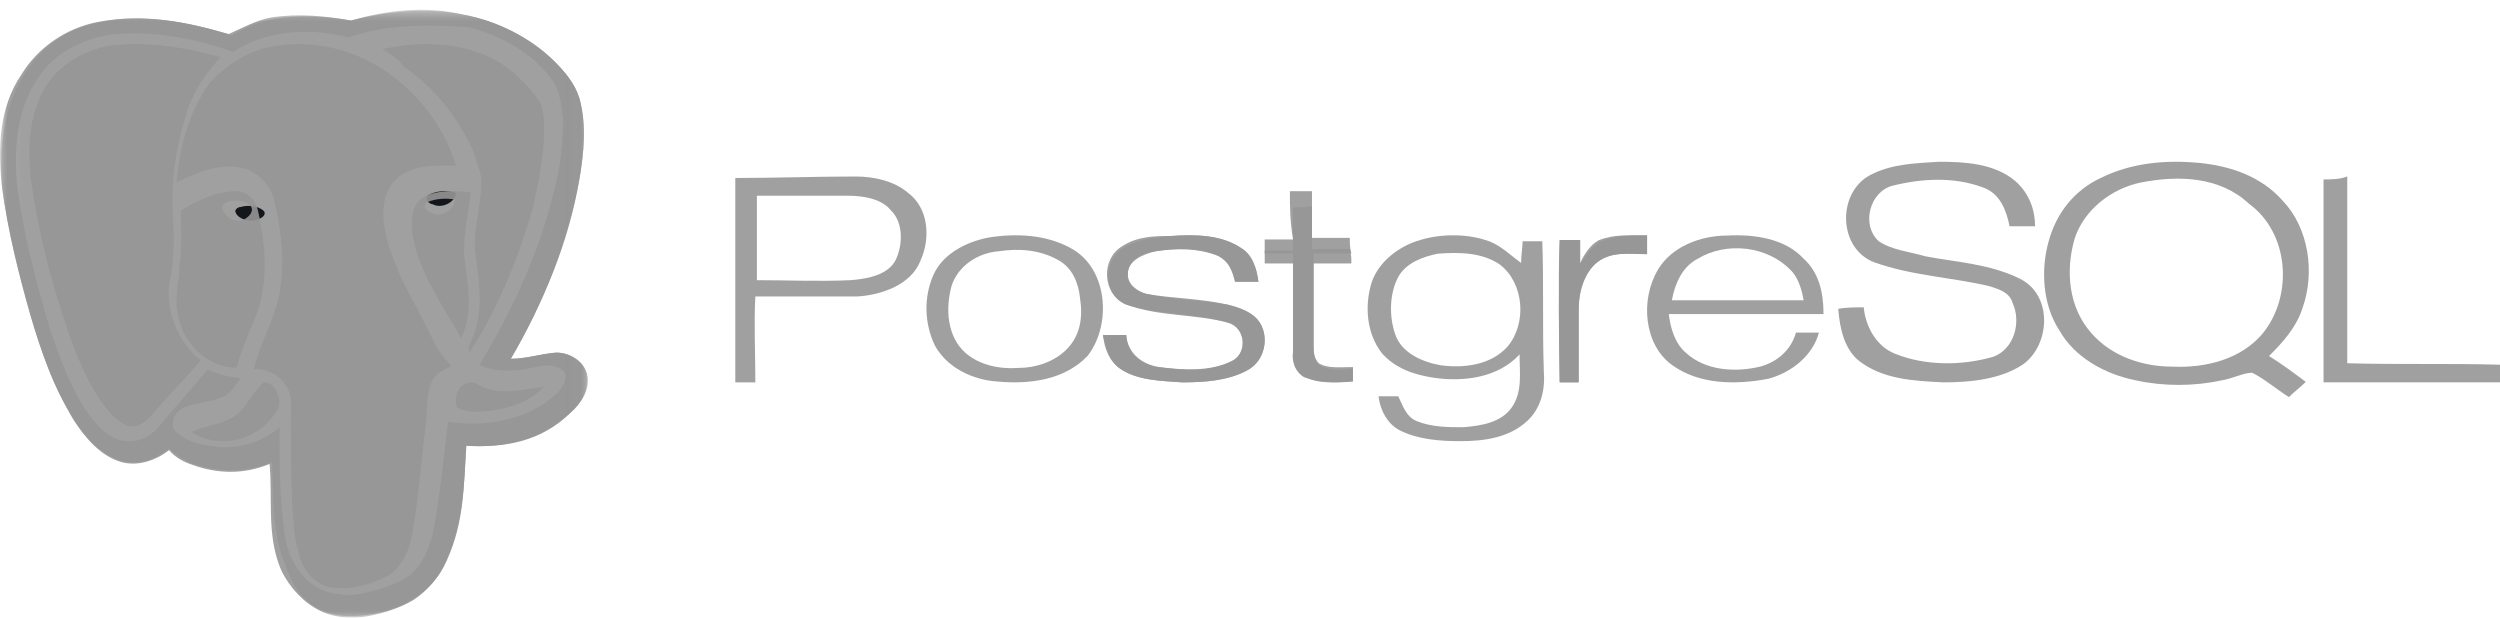 <svg width="170" height="42" xmlns="http://www.w3.org/2000/svg" xmlns:xlink="http://www.w3.org/1999/xlink">
 <!-- Generator: Sketch 62 (91390) - https://sketch.com -->
 <title>postgresql</title>
 <desc>Created with Sketch.</desc>
 <defs>
  <polygon points="0.081 0.664 39.943 0.664 39.943 41.898 0.081 41.898" id="path-1"/>
  <polygon points="0 0.734 39.977 0.734 39.977 42 0 42" id="path-3"/>
 </defs>
 <g>
  <title>background</title>
  <rect fill="none" id="canvas_background" height="402" width="582" y="-1" x="-1"/>
 </g>
 <g>
  <title>Layer 1</title>
  <path fill-opacity="0.9" fill="#969696" id="Fill-1" d="m87.928,14.098l0,2.937l-1.928,0l0,0.882l1.928,0l0,6.169c0,0.587 0.215,1.272 0.75,1.566c1.071,0.392 2.25,0.392 3.321,0.294l0,-0.881c-0.75,0.098 -1.501,0.196 -2.25,-0.196c-0.428,-0.294 -0.428,-0.783 -0.428,-1.273l0,-5.679l2.571,0c0,-0.391 0,-0.587 -0.107,-0.979l-2.571,0l0,-2.938c-0.214,0.098 -0.75,0.098 -1.286,0.098"/>
  <path fill-opacity="0.9" fill="#969696" id="Fill-3" d="m76.269,16.771c-1.375,0.83 -1.375,3.215 0.317,3.94c2.22,0.725 4.652,0.518 6.977,1.245c1.164,0.415 1.269,2.074 0.212,2.592c-1.48,0.725 -3.278,0.622 -4.97,0.415c-1.162,-0.207 -2.113,-0.933 -2.22,-2.177l-1.586,0c0.211,0.829 0.424,1.763 1.163,2.281c1.268,0.83 2.854,0.83 4.229,0.934c1.479,0 3.171,-0.104 4.44,-0.83c1.163,-0.622 1.48,-2.177 0.846,-3.214c-0.423,-0.726 -1.375,-1.037 -2.22,-1.245c-1.797,-0.415 -3.701,-0.415 -5.498,-0.725c-0.634,-0.207 -1.268,-0.623 -1.268,-1.348c0,-0.934 1.056,-1.348 1.902,-1.556c1.374,-0.207 2.855,-0.311 4.23,0.311c0.739,0.311 0.951,1.037 1.162,1.763l1.586,0c-0.107,-0.829 -0.424,-1.763 -1.163,-2.281c-1.375,-0.934 -3.172,-0.934 -4.758,-0.829c-1.057,0 -2.325,0 -3.383,0.725"/>
  <path fill-opacity="0.9" fill="#969696" id="Fill-5" d="m108.724,16.33c-0.595,0.319 -0.993,0.956 -1.291,1.594l0,-1.594l-1.389,0c-0.1,3.294 0,6.375 0,9.67l1.29,0l0,-4.995c0,-1.168 0.397,-2.444 1.291,-3.187c0.992,-0.743 2.184,-0.532 3.375,-0.532l0,-1.274c-1.191,0 -2.185,-0.106 -3.276,0.319"/>
  <mask id="mask-2">
   <use id="svg_1" xlink:href="#path-1"/>
  </mask>
  <path fill-opacity="0.9" mask="url(#mask-2)" fill="#969696" id="Fill-7" d="m23.876,1.398c-1.725,-0.305 -3.55,-0.408 -5.275,-0.102c-1.014,0.203 -2.029,0.61 -2.84,1.119c-2.84,-0.916 -5.985,-1.526 -8.927,-0.916c-2.13,0.407 -4.059,1.629 -5.175,3.563c-1.42,2.239 -1.724,4.988 -1.522,7.633c0.407,2.952 1.117,5.803 1.928,8.652c0.71,2.443 1.521,4.988 2.942,7.125c0.709,1.221 1.826,2.443 3.246,2.85c1.218,0.305 2.333,-0.103 3.246,-0.815c0.407,0.407 1.015,0.815 1.623,1.017c1.726,0.611 3.652,0.611 5.378,-0.102c0.1,2.342 0,4.886 0.913,7.023c0.406,1.12 0.913,2.137 1.927,2.749c1.117,0.712 2.334,0.814 3.653,0.61c1.115,-0.203 2.232,-0.509 3.144,-1.12c1.015,-0.61 1.826,-1.527 2.232,-2.646c1.116,-2.443 1.218,-5.089 1.319,-7.735c2.537,0.203 5.174,-0.407 7.101,-2.239c0.71,-0.611 1.318,-1.629 1.115,-2.647c-0.304,-0.916 -1.318,-1.526 -2.232,-1.425c-1.014,0.102 -1.927,0.408 -2.941,0.408c2.232,-3.868 3.956,-7.939 4.667,-12.214c0.304,-1.832 0.506,-3.665 0,-5.497c-0.305,-1.017 -1.015,-1.831 -1.726,-2.544c-1.622,-1.629 -3.956,-2.748 -6.188,-3.156c-2.536,-0.61 -5.174,-0.305 -7.608,0.408"/>
  <path fill="#13171B" id="Fill-10" d="m29.113,13.286c0.524,-0.345 1.363,-0.345 1.887,-0.172c0,0.603 -0.944,1.121 -1.573,0.776c-0.21,0 -0.629,-0.345 -0.314,-0.604"/>
  <path fill="#13171B" id="Fill-12" d="m16.377,14.074c0.471,-0.147 1.13,-0.074 1.506,0.221c0.282,0.221 0,0.515 -0.282,0.589c-0.565,0.294 -1.506,0 -1.601,-0.515c0,-0.147 0.188,-0.294 0.377,-0.294"/>
  <path fill-opacity="0.9" fill="#969696" id="Fill-14" d="m26,3.345c2.141,-0.501 4.672,-0.502 6.716,0.3c1.46,0.501 2.824,1.706 3.796,3.009c0.487,0.601 0.487,1.403 0.487,2.206c0,1.805 -0.389,3.509 -0.779,5.314c-0.876,3.108 -2.141,6.216 -3.796,9.023c-0.195,0.301 -0.389,0.502 -0.486,0.803c0,-0.1 -0.097,-0.301 -0.097,-0.301c0.195,-0.502 0.486,-1.103 0.584,-1.604c0.39,-1.604 0.098,-3.309 -0.097,-4.913c-0.195,-1.503 0.389,-3.109 0.389,-4.612c0.098,-0.702 -0.292,-1.404 -0.486,-2.206c-1.071,-2.307 -2.628,-4.412 -4.769,-5.815c-0.39,-0.602 -0.974,-0.903 -1.46,-1.204"/>
  <path fill-opacity="0.9" fill="#969696" id="Fill-16" d="m18.873,3.104c2.829,-0.414 5.761,0.413 8.085,2.27c1.819,1.445 3.334,3.509 4.042,5.882c-1.314,0 -2.83,-0.103 -3.941,0.825c-1.011,0.826 -1.111,2.271 -0.909,3.406c0.504,2.89 2.223,5.263 3.334,7.74c0.303,0.619 0.708,1.136 1.213,1.651c-0.505,0.309 -1.011,0.413 -1.314,1.032c-0.404,0.825 -0.303,1.754 -0.404,2.683c-0.303,2.476 -0.506,5.056 -0.909,7.533c-0.203,1.24 -0.708,2.477 -1.819,3.096c-1.112,0.516 -2.425,0.929 -3.739,0.723c-1.213,-0.207 -2.022,-1.342 -2.224,-2.477c-0.303,-0.928 -0.303,-1.961 -0.404,-2.889c-0.101,-2.27 -0.101,-4.643 -0.101,-6.914c0.101,-0.929 -0.404,-1.859 -1.212,-2.271c-0.405,-0.206 -0.809,-0.309 -1.314,-0.309c0.404,-1.651 1.314,-3.199 1.717,-4.953c0.405,-2.167 0.203,-4.232 -0.303,-6.399c-0.202,-1.031 -1.01,-1.961 -2.02,-2.27c-1.618,-0.413 -3.133,0.206 -4.649,0.928c0.202,-2.269 0.809,-4.747 2.223,-6.707c1.314,-1.445 2.931,-2.373 4.649,-2.58"/>
  <path fill-opacity="0.9" fill="#969696" id="Fill-18" d="m7.126,3.164c2.625,-0.413 5.249,0 7.874,0.722c-1.156,1.239 -1.996,2.58 -2.415,4.127c-0.63,2.065 -0.945,4.231 -0.839,6.501c0.104,1.547 0.104,3.096 -0.211,4.643c-0.315,1.96 0.526,4.024 2.1,5.366c-1.05,1.238 -2.1,2.27 -3.15,3.508c-0.42,0.516 -1.05,1.134 -1.785,0.928c-0.839,-0.309 -1.364,-1.031 -1.89,-1.754c-1.364,-2.064 -2.1,-4.333 -2.834,-6.706c-0.84,-2.683 -1.47,-5.469 -1.89,-8.358c-0.21,-2.167 -0.106,-4.437 1.049,-6.294c0.84,-1.342 2.31,-2.27 3.989,-2.682"/>
  <path fill-opacity="0.9" fill="#969696" id="Fill-20" d="m29.011,13.769c-0.32,0.298 0,0.595 0.32,0.695c0.64,0.397 1.601,-0.199 1.601,-0.894c-0.533,-0.099 -1.281,-0.099 -1.921,0.198m-0.32,-0.298c0.96,-0.595 2.348,-0.496 3.309,-0.397c-0.108,1.39 -0.533,2.878 -0.428,4.367c0.214,1.787 0.64,3.772 -0.213,5.558c-1.28,-2.283 -2.881,-4.466 -3.308,-7.047c-0.108,-0.893 -0.108,-1.886 0.64,-2.481"/>
  <path fill-opacity="0.9" fill="#969696" id="Fill-22" d="m15.502,13.706c-0.195,0.101 -0.388,0.202 -0.388,0.403c0.098,0.706 1.067,1.21 1.648,0.706c0.291,-0.202 0.485,-0.504 0.291,-0.806c-0.485,-0.403 -1.066,-0.403 -1.55,-0.302m-3.2,0.605c1.164,-0.706 2.423,-1.311 3.781,-1.311c0.678,0 1.26,0.505 1.454,1.311c0.581,2.521 0.775,5.344 -0.388,7.764c-0.388,0.908 -0.776,1.916 -1.067,2.925c-2.036,0 -3.684,-1.714 -3.975,-3.63c-0.292,-1.11 0.097,-2.218 0.097,-3.227c0.194,-1.412 0.097,-2.621 0.097,-3.832"/>
  <path fill-opacity="0.9" fill="#969696" id="Fill-24" d="m31.341,26.302c0.288,-0.214 0.672,-0.428 1.054,-0.214c1.344,0.854 2.973,0.427 4.604,0.214c-0.959,0.961 -2.11,1.388 -3.453,1.602c-0.864,0.107 -1.726,0.214 -2.493,-0.214c-0.097,-0.427 -0.097,-0.961 0.288,-1.388"/>
  <path fill-opacity="0.9" fill="#969696" id="Fill-26" d="m15.906,28.328c0.801,-0.464 1.203,-1.625 2.004,-2.322c0.802,-0.116 1.502,1.392 0.802,2.09c-1.303,1.974 -3.909,2.438 -5.712,1.276c1.002,-0.464 2.005,-0.464 2.906,-1.044"/>
  <path fill-opacity="0.9" fill="#969696" id="Fill-28" d="m127.146,11.918c-2.248,1.225 -2.146,5 0.306,5.919c2.555,0.918 5.314,1.021 7.869,1.633c0.613,0.204 1.329,0.408 1.532,1.123c0.614,1.326 0.103,3.163 -1.328,3.673c-2.146,0.613 -4.599,0.613 -6.642,-0.204c-1.329,-0.51 -2.044,-1.939 -2.147,-3.163c-0.51,0 -1.226,0 -1.736,0.102c0.101,1.326 0.409,2.653 1.328,3.47c1.635,1.326 3.781,1.428 5.826,1.53c1.84,0 3.882,-0.204 5.415,-1.224c1.84,-1.327 2.044,-4.695 -0.204,-5.818c-2.044,-1.02 -4.292,-1.122 -6.438,-1.53c-1.022,-0.306 -2.248,-0.408 -3.168,-1.021c-1.226,-1.122 -0.613,-3.368 0.92,-3.776c2.043,-0.51 4.189,-0.612 6.131,0.102c1.226,0.409 1.635,1.633 1.84,2.654l1.736,0c0,-1.123 -0.408,-2.245 -1.328,-3.062c-1.431,-1.225 -3.475,-1.326 -5.211,-1.326c-1.432,0.101 -3.168,0.101 -4.701,0.918"/>
  <path fill-opacity="0.9" fill="#969696" id="Fill-30" d="m61.01,17.439c-0.419,1.209 -1.888,1.511 -3.145,1.612c-2.203,0.101 -4.299,0 -6.397,0l0,-5.741l6.188,0c1.049,0 2.307,0.201 2.936,1.007c0.734,0.706 0.839,2.014 0.419,3.123m0.735,-4.33c-0.944,-0.806 -2.308,-1.108 -3.566,-1.108c-2.726,0 -5.452,0.101 -8.179,0.101l0,13.899l1.364,0c0,-2.015 -0.106,-4.029 0,-5.842l6.921,0c1.678,-0.101 3.669,-0.805 4.299,-2.417c0.734,-1.611 0.525,-3.626 -0.839,-4.632"/>
  <path fill-opacity="0.9" fill="#969696" id="Fill-32" d="m158,12.2l0,13.8l12,0l0,-1.199c-3.428,-0.101 -6.857,0 -10.387,-0.101l0,-12.7c-0.504,0.2 -1.109,0.2 -1.613,0.2"/>
  <path fill-opacity="0.9" fill="#969696" id="Fill-34" d="m145.549,12.416c-1.979,0.414 -3.853,1.862 -4.478,3.827c-0.625,2.172 -0.417,4.654 1.145,6.413c1.354,1.552 3.436,2.276 5.519,2.276c2.29,0.103 4.686,-0.518 6.144,-2.276c2.083,-2.586 1.77,-6.826 -0.938,-8.791c-1.978,-1.862 -4.79,-1.965 -7.393,-1.448m-2.708,-0.31c2.084,-1.034 4.374,-1.242 6.665,-1.034c2.187,0.207 4.269,0.93 5.728,2.586c1.769,1.862 2.187,4.861 1.354,7.24c-0.417,1.345 -1.354,2.38 -2.292,3.31c0.833,0.518 1.666,1.138 2.499,1.758c-0.416,0.414 -0.729,0.62 -1.145,1.034c-0.834,-0.516 -1.666,-1.241 -2.499,-1.654c-0.625,0 -1.354,0.414 -2.084,0.517c-1.875,0.414 -3.956,0.414 -5.831,0c-2.084,-0.414 -4.165,-1.552 -5.207,-3.414c-1.145,-1.758 -1.25,-4.137 -0.73,-5.999c0.521,-1.965 1.771,-3.517 3.541,-4.344"/>
  <path fill-opacity="0.9" fill="#969696" id="Fill-36" d="m87.714,13l1.5,0l0,3.175l2.573,0c0,0.424 0,0.636 0.107,1.059l-2.573,0l0,6.139c0,0.424 0,1.059 0.428,1.376c0.644,0.317 1.393,0.212 2.25,0.212l0,0.953c-1.178,0.106 -2.357,0.211 -3.322,-0.317c-0.643,-0.318 -0.857,-1.059 -0.749,-1.695l0,-6.668l-1.929,0l0,-0.952l1.929,0c-0.215,-1.271 -0.215,-2.224 -0.215,-3.282"/>
  <path fill-opacity="0.9" fill="#969696" id="Fill-38" d="m72.507,23.78c-0.832,0.825 -2.081,1.237 -3.226,1.237c-1.352,0.102 -2.705,-0.207 -3.641,-1.031c-1.249,-1.133 -1.353,-2.987 -0.937,-4.534c0.417,-1.339 1.769,-2.265 3.226,-2.368c1.352,-0.207 2.809,-0.104 4.058,0.618c0.937,0.515 1.353,1.546 1.456,2.575c0.209,1.34 0,2.576 -0.936,3.503m0.312,-6.903c-1.665,-0.927 -3.746,-1.03 -5.618,-0.721c-1.56,0.309 -3.121,1.133 -3.745,2.575c-0.625,1.443 -0.625,3.194 0.104,4.74c0.832,1.546 2.601,2.369 4.266,2.472c2.185,0.206 4.577,-0.103 6.138,-1.751c1.664,-2.163 1.352,-5.975 -1.145,-7.315"/>
  <path fill-opacity="0.9" fill="#969696" id="Fill-40" d="m76.375,16.875c0.951,-0.622 2.22,-0.725 3.278,-0.83c1.586,-0.103 3.383,-0.103 4.757,0.83c0.741,0.415 1.058,1.347 1.162,2.281l-1.585,0c-0.106,-0.725 -0.423,-1.348 -1.163,-1.763c-1.375,-0.518 -2.749,-0.518 -4.229,-0.311c-0.845,0.104 -1.903,0.518 -1.903,1.556c-0.106,0.622 0.528,1.245 1.269,1.347c1.796,0.416 3.7,0.416 5.498,0.726c0.845,0.207 1.692,0.518 2.22,1.245c0.634,1.036 0.317,2.592 -0.845,3.214c-1.375,0.726 -2.961,0.83 -4.441,0.83c-1.374,-0.104 -3.067,-0.104 -4.229,-0.934c-0.74,-0.518 -1.058,-1.348 -1.163,-2.281l1.586,0c0,1.244 1.058,2.074 2.22,2.177c1.586,0.207 3.384,0.415 4.97,-0.415c1.058,-0.519 0.951,-2.281 -0.211,-2.592c-2.326,-0.623 -4.758,-0.416 -6.978,-1.245c-1.586,-0.622 -1.586,-3.007 -0.211,-3.837"/>
  <path fill-opacity="0.9" fill="#969696" id="Fill-42" d="m97.763,17.252c-1.032,0.211 -2.165,0.632 -2.682,1.581c-0.618,1.158 -0.618,2.739 -0.206,3.897c0.413,1.265 1.856,1.896 3.094,2.108c1.547,0.211 3.402,0 4.538,-1.265c1.34,-1.581 1.134,-4.319 -0.516,-5.584c-1.238,-0.842 -2.785,-0.842 -4.228,-0.737m-1.135,-0.948c1.444,-0.422 3.197,-0.422 4.64,0.104c0.825,0.317 1.444,0.949 2.166,1.475c0,-0.527 0.102,-1.054 0.102,-1.475l1.341,0c0.104,2.95 0,5.9 0.104,8.85c0.102,1.265 -0.207,2.528 -1.135,3.371c-1.238,1.159 -2.991,1.37 -4.537,1.37c-1.341,0 -2.888,-0.105 -4.125,-0.737c-0.825,-0.421 -1.341,-1.37 -1.443,-2.318l1.34,0c0.309,0.632 0.516,1.369 1.238,1.685c1.031,0.422 2.165,0.422 3.197,0.422c1.237,-0.106 2.578,-0.316 3.3,-1.37c0.721,-1.053 0.515,-2.318 0.515,-3.582c-1.445,1.581 -3.815,1.896 -5.878,1.581c-1.341,-0.211 -2.579,-0.632 -3.506,-1.686c-1.032,-1.369 -1.134,-3.16 -0.722,-4.635c0.413,-1.475 1.856,-2.634 3.403,-3.055"/>
  <path fill-opacity="0.9" fill="#969696" id="Fill-44" d="m108.84,16.425c1.086,-0.425 2.172,-0.425 3.16,-0.425l0,1.277c-1.185,0 -2.37,-0.214 -3.358,0.532c-0.888,0.638 -1.283,2.021 -1.283,3.191l0,5l-1.284,0c-0.099,-3.298 -0.099,-6.384 0,-9.681l1.383,0l0,1.596c0.395,-0.533 0.791,-1.171 1.383,-1.49"/>
  <path fill-opacity="0.9" fill="#969696" id="Fill-46" d="m115.459,17.589c-1.042,0.523 -1.563,1.675 -1.771,2.827l8.958,0c-0.104,-0.628 -0.312,-1.361 -0.729,-1.885c-1.667,-1.883 -4.583,-2.093 -6.458,-0.942m-2.709,0.733c0.938,-1.571 2.917,-2.304 4.687,-2.304c1.875,-0.105 3.959,0.21 5.209,1.571c1.042,0.942 1.354,2.303 1.354,3.769l-10.52,0c0.104,0.943 0.416,1.989 1.145,2.617c1.354,1.257 3.438,1.361 5.104,0.943c1.145,-0.314 2.083,-1.152 2.396,-2.303l1.563,0c-0.416,1.571 -1.875,2.722 -3.438,3.14c-2.187,0.419 -4.688,0.419 -6.562,-0.942c-1.875,-1.361 -2.188,-4.397 -0.938,-6.49"/>
  <mask id="mask-4">
   <use id="svg_2" xlink:href="#path-3"/>
  </mask>
  <path fill-opacity="0.9" mask="url(#mask-4)" fill="#969696" id="Fill-48" d="m23.774,2.517c-0.203,0.102 -0.406,-0.102 -0.608,-0.102c-2.434,-0.509 -5.174,-0.305 -7.304,1.12c-2.536,-0.917 -5.275,-1.425 -8.014,-1.222c-2.029,0.203 -4.058,1.222 -5.174,2.849c-1.521,2.137 -1.724,4.886 -1.521,7.329c0.406,3.358 1.319,6.717 2.232,9.873c0.71,2.036 1.42,4.07 2.637,5.801c0.608,0.815 1.42,1.73 2.537,1.832c1.014,0.103 1.825,-0.407 2.434,-1.221c1.115,-1.323 2.13,-2.443 3.145,-3.664c0.71,0.407 1.521,0.509 2.232,0.61c-0.406,0.51 -0.812,1.222 -1.42,1.323c-0.913,0.407 -2.029,0.305 -2.841,0.916c-0.406,0.408 -0.507,1.12 -0.1,1.425c0.709,0.713 1.927,0.916 2.941,1.018c1.42,0.102 2.942,-0.408 4.058,-1.323c0,2.239 0,4.682 0.304,6.921c0.102,1.323 0.711,2.749 1.725,3.563c0.913,0.815 2.333,1.018 3.551,0.815c1.218,-0.305 2.434,-0.61 3.348,-1.323c1.014,-0.917 1.42,-2.239 1.623,-3.461c0.405,-2.239 0.608,-4.58 0.913,-6.921c2.536,0.407 5.478,-0.103 7.406,-1.934c0.406,-0.407 0.811,-1.12 0.406,-1.527c-0.406,-0.407 -1.115,-0.407 -1.622,-0.305c-1.319,0.305 -2.74,0.509 -4.059,-0.102c2.233,-3.664 4.059,-7.634 5.072,-11.808c0.407,-1.526 0.609,-3.155 0.609,-4.885c-0.101,-0.916 -0.203,-1.934 -0.71,-2.646c-1.319,-1.832 -3.385,-2.992 -5.617,-3.604c-2.536,-0.203 -5.441,-0.264 -8.18,0.651m0.101,-1.119c2.435,-0.611 5.073,-0.917 7.608,-0.408c2.233,0.408 4.464,1.527 6.188,3.156c0.711,0.712 1.421,1.527 1.726,2.544c0.507,1.832 0.304,3.664 0,5.496c-0.812,4.275 -2.434,8.449 -4.667,12.215c1.015,0 1.928,-0.306 2.941,-0.408c0.913,-0.102 2.03,0.51 2.233,1.425c0.304,1.017 -0.407,2.036 -1.115,2.647c-2.01,1.996 -4.466,2.381 -7.076,2.253c-0.204,2.748 -0.128,5.159 -1.344,7.822c-0.507,1.12 -1.319,2.037 -2.233,2.647c-1.013,0.61 -2.13,0.916 -3.143,1.12c-1.219,0.203 -2.537,0.102 -3.653,-0.611c-1.014,-0.61 -1.965,-1.771 -2.369,-2.891c-0.812,-2.239 -0.437,-4.514 -0.641,-6.854c-1.724,0.713 -3.482,0.688 -5.207,0.077c-0.608,-0.203 -1.218,-0.509 -1.623,-1.017c-0.913,0.712 -2.13,1.119 -3.247,0.814c-1.42,-0.407 -2.434,-1.628 -3.246,-2.85c-1.319,-2.238 -2.232,-4.682 -2.942,-7.124c-0.811,-2.85 -1.522,-5.7 -1.927,-8.651c-0.304,-2.749 -0.203,-5.497 1.319,-7.735c1.115,-1.832 3.043,-3.156 5.173,-3.563c3.044,-0.611 6.087,0 8.927,0.814c0.913,-0.407 1.826,-0.916 2.841,-1.119c1.927,-0.306 3.753,-0.102 5.477,0.203"/>
 </g>
</svg>